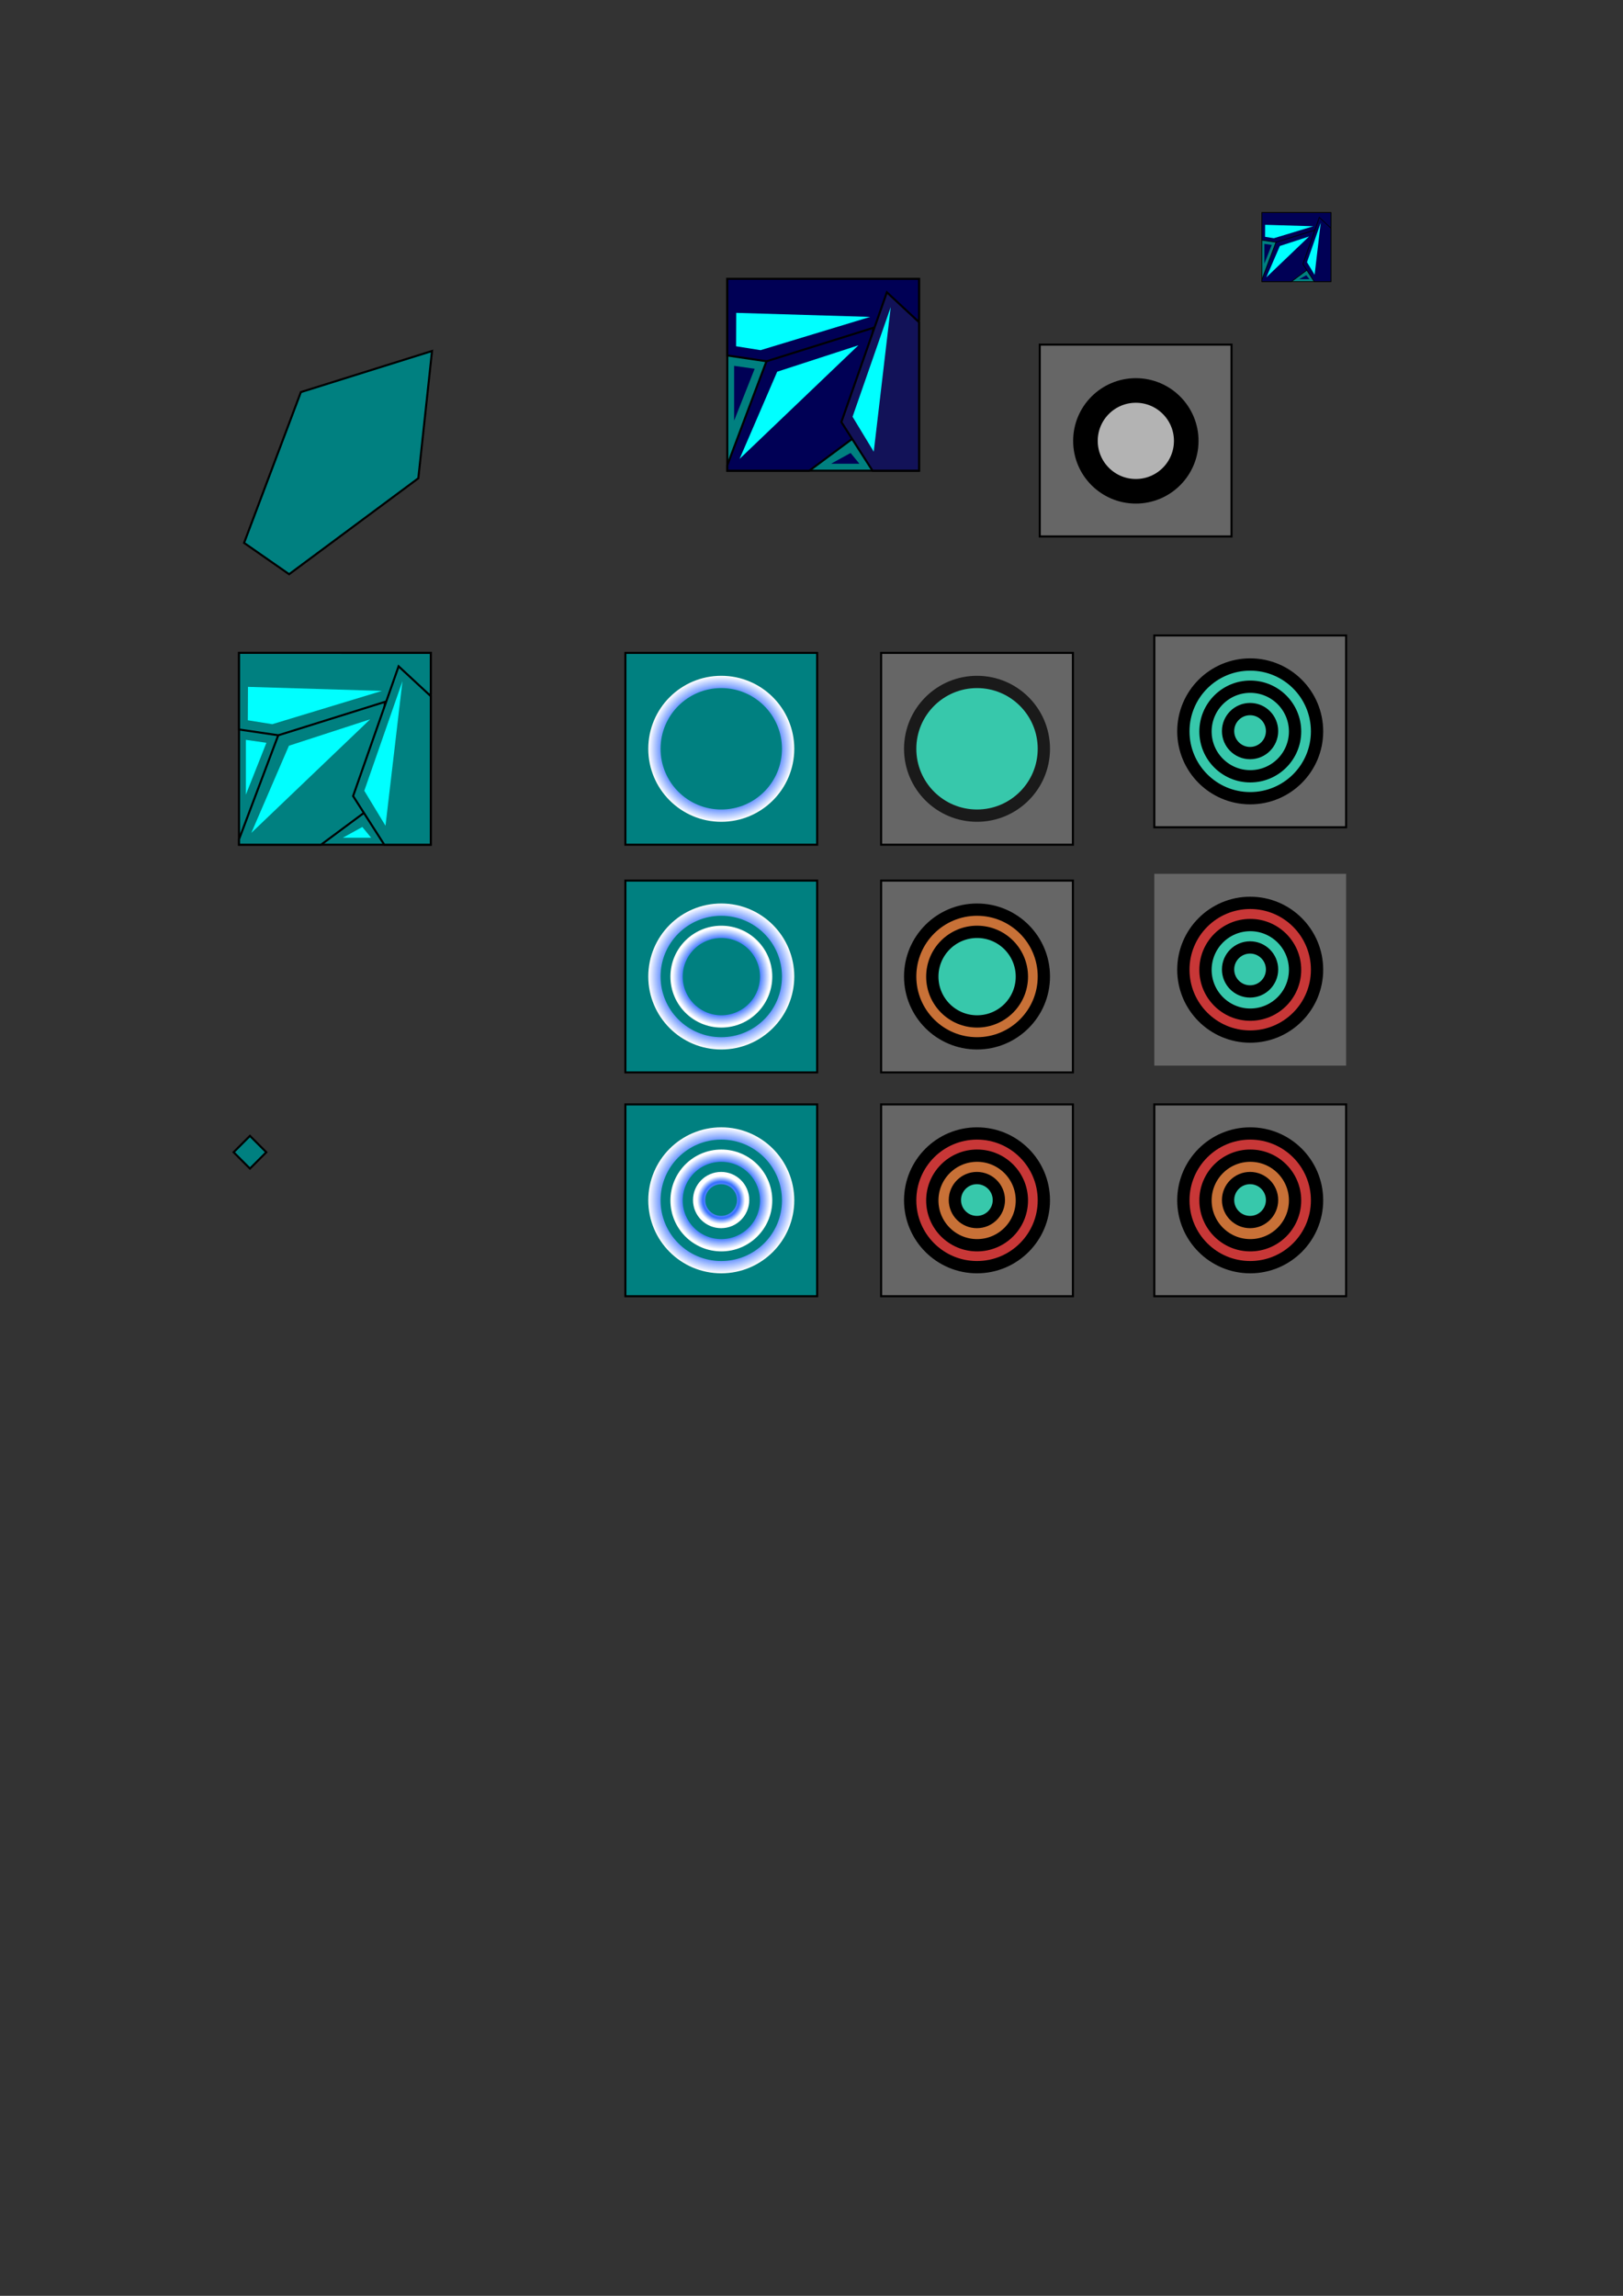 <?xml version="1.0" encoding="UTF-8" standalone="no"?>
<!-- Created with Inkscape (http://www.inkscape.org/) -->

<svg
   xmlns:dc="http://purl.org/dc/elements/1.1/"
   xmlns:cc="http://creativecommons.org/ns#"
   xmlns:rdf="http://www.w3.org/1999/02/22-rdf-syntax-ns#"
   xmlns:svg="http://www.w3.org/2000/svg"
   xmlns="http://www.w3.org/2000/svg"
   xmlns:xlink="http://www.w3.org/1999/xlink"
   xmlns:sodipodi="http://sodipodi.sourceforge.net/DTD/sodipodi-0.dtd"
   xmlns:inkscape="http://www.inkscape.org/namespaces/inkscape"
   width="210mm"
   height="297mm"
   viewBox="0 0 210 297"
   version="1.1"
   id="svg8"
   inkscape:version="0.92.4 (5da689c313, 2019-01-14)"
   sodipodi:docname="crystal_and_jumper.svg">
  <rect x="0" y="0" width="210" height="297" fill="#333333" stroke="none"/>
  <defs
     id="defs2">
    <linearGradient
       id="linearGradient3807">
      <stop
         id="stop3809"
         offset="0"
         style="stop-color:#ffffff;stop-opacity:1;" />
      <stop
         style="stop-color:#356fff;stop-opacity:1;"
         offset="0.763"
         id="stop3817" />
      <stop
         id="stop3811"
         offset="1"
         style="stop-color:#ffffff;stop-opacity:1;" />
    </linearGradient>
    <inkscape:perspective
       id="perspective10"
       inkscape:persp3d-origin="372.04724 : 350.78739 : 1"
       inkscape:vp_z="744.09448 : 526.18109 : 1"
       inkscape:vp_y="0 : 1000 : 0"
       inkscape:vp_x="0 : 526.18109 : 1"
       sodipodi:type="inkscape:persp3d" />
    <inkscape:perspective
       sodipodi:type="inkscape:persp3d"
       inkscape:vp_x="0 : 0.5 : 1"
       inkscape:vp_y="0 : 1000 : 0"
       inkscape:vp_z="1 : 0.5 : 1"
       inkscape:persp3d-origin="0.5 : 0.33333333 : 1"
       id="perspective2824" />
    <inkscape:perspective
       sodipodi:type="inkscape:persp3d"
       inkscape:vp_x="0 : 0.5 : 1"
       inkscape:vp_y="0 : 1000 : 0"
       inkscape:vp_z="1 : 0.5 : 1"
       inkscape:persp3d-origin="0.5 : 0.33333333 : 1"
       id="perspective2858" />
    <inkscape:perspective
       sodipodi:type="inkscape:persp3d"
       inkscape:vp_x="0 : 0.5 : 1"
       inkscape:vp_y="0 : 1000 : 0"
       inkscape:vp_z="1 : 0.5 : 1"
       inkscape:persp3d-origin="0.5 : 0.33333333 : 1"
       id="perspective2924" />
    <radialGradient
       spreadMethod="pad"
       gradientUnits="userSpaceOnUse"
       r="35.637"
       fy="462.522"
       fx="243.599"
       cy="462.522"
       cx="243.599"
       id="radialGradient3813"
       xlink:href="#linearGradient3807"
       inkscape:collect="always" />
    <radialGradient
       r="35.637"
       fy="462.522"
       fx="243.599"
       cy="462.522"
       cx="243.599"
       spreadMethod="pad"
       gradientUnits="userSpaceOnUse"
       id="radialGradient3825"
       xlink:href="#linearGradient3807"
       inkscape:collect="always" />
    <radialGradient
       r="35.637"
       fy="462.522"
       fx="243.599"
       cy="462.522"
       cx="243.599"
       spreadMethod="pad"
       gradientUnits="userSpaceOnUse"
       id="radialGradient3833"
       xlink:href="#linearGradient3807"
       inkscape:collect="always" />
    <radialGradient
       r="35.637"
       fy="462.522"
       fx="243.599"
       cy="462.522"
       cx="243.599"
       spreadMethod="pad"
       gradientUnits="userSpaceOnUse"
       id="radialGradient3837"
       xlink:href="#linearGradient3807"
       inkscape:collect="always" />
    <radialGradient
       r="35.637"
       fy="462.522"
       fx="243.599"
       cy="462.522"
       cx="243.599"
       spreadMethod="pad"
       gradientUnits="userSpaceOnUse"
       id="radialGradient3847"
       xlink:href="#linearGradient3807"
       inkscape:collect="always" />
    <radialGradient
       r="35.637"
       fy="462.522"
       fx="243.599"
       cy="462.522"
       cx="243.599"
       spreadMethod="pad"
       gradientUnits="userSpaceOnUse"
       id="radialGradient3849"
       xlink:href="#linearGradient3807"
       inkscape:collect="always" />
    <radialGradient
       r="35.637"
       fy="462.522"
       fx="243.599"
       cy="462.522"
       cx="243.599"
       spreadMethod="pad"
       gradientUnits="userSpaceOnUse"
       id="radialGradient3853"
       xlink:href="#linearGradient3807"
       inkscape:collect="always" />
  </defs>
  <sodipodi:namedview
     id="base"
     pagecolor="#ffffff"
     bordercolor="#666666"
     borderopacity="1.0"
     inkscape:pageopacity="0.0"
     inkscape:pageshadow="2"
     inkscape:zoom="0.35"
     inkscape:cx="-127.14286"
     inkscape:cy="560"
     inkscape:document-units="mm"
     inkscape:current-layer="layer1"
     showgrid="false"
     inkscape:window-width="1920"
     inkscape:window-height="1017"
     inkscape:window-x="-8"
     inkscape:window-y="-8"
     inkscape:window-maximized="1" />
  <g
     inkscape:label="Capa 1"
     inkscape:groupmode="layer"
     id="layer1">
    <g
       id="g1026"
       transform="matrix(0.265,0,0,0.265,26.492,-26.618)">
      <g
         style="display:inline"
         inkscape:label="Capa#1"
         id="layer3">
        <g
           inkscape:export-ydpi="45.638824"
           inkscape:export-xdpi="45.638824"
           inkscape:export-filename="D:\www\giftowerdefense\_diseño\panel_juego_y_torres\crystal.png"
           id="g2989">
          <rect
             style="display:inline;fill:#00ff00;fill-opacity:1;stroke:none"
             id="rect2820"
             width="93.645"
             height="93.645"
             x="16.738"
             y="419.166"
             inkscape:export-filename="D:\www\giftowerdefense\_diseño\panel_juego_y_torres\tower1.png"
             inkscape:export-xdpi="33.257523"
             inkscape:export-ydpi="33.257523" />
          <rect
             inkscape:export-ydpi="33.257523"
             inkscape:export-xdpi="33.257523"
             inkscape:export-filename="D:\www\giftowerdefense\_diseño\panel_juego_y_torres\tower1.png"
             y="419.166"
             x="16.738"
             height="93.645"
             width="93.645"
             id="rect2961"
             style="display:inline;fill:#008080;fill-opacity:1;stroke:#000000;stroke-opacity:1" />
          <path
             style="display:inline;fill:#008080;fill-opacity:1;stroke:#000000;stroke-opacity:1"
             d="m 16.75,419.156 v 37.406 l 60.719,8.969 32.906,-26.5 v -19.875 z"
             id="rect2969"
             inkscape:connector-curvature="0" />
          <path
             style="display:inline;fill:#008080;fill-opacity:1;stroke:#000000;stroke-opacity:1"
             d="m 88.031,443.062 -52.156,16.344 -19.125,50.75 v 2.656 h 40.031 l 25.812,-19.156 z"
             id="rect2964"
             inkscape:connector-curvature="0" />
          <path
             style="display:inline;fill:#008080;fill-opacity:1;stroke:#000000;stroke-opacity:1"
             d="m 94.656,425.719 -22.219,63.344 15.219,23.75 H 110.375 v -72.5 z"
             id="rect2974"
             inkscape:connector-curvature="0" />
          <path
             style="fill:#00ffff;stroke:none;stroke-width:1px;stroke-linecap:butt;stroke-linejoin:miter;stroke-opacity:1"
             d="M 96.545,432.945 77.905,486.475 88.256,503.551 Z"
             id="path2977"
             sodipodi:nodetypes="cccc"
             inkscape:connector-curvature="0" />
          <path
             style="fill:#00ffff;stroke:none;stroke-width:1px;stroke-linecap:butt;stroke-linejoin:miter;stroke-opacity:1"
             d="M 22.743,507.051 41.103,464.49 80.773,451.585 Z"
             id="path2979"
             sodipodi:nodetypes="cccc"
             inkscape:connector-curvature="0" />
          <path
             style="fill:#00ffff;stroke:none;stroke-width:1px;stroke-linecap:butt;stroke-linejoin:miter;stroke-opacity:1"
             d="m 21.03,452.063 11.949,1.912 53.53,-16.25 -65.402,-1.97 -0.076,16.308 z"
             id="path2983"
             sodipodi:nodetypes="ccccc"
             inkscape:connector-curvature="0" />
          <path
             style="fill:#00ffff;stroke:none;stroke-width:1px;stroke-linecap:butt;stroke-linejoin:miter;stroke-opacity:1"
             d="m 67.39,509.416 9.559,-5.257 4.302,5.257 z"
             id="path2985"
             sodipodi:nodetypes="cccc"
             inkscape:connector-curvature="0" />
          <path
             style="fill:#00ffff;stroke:none;stroke-width:1px;stroke-linecap:butt;stroke-linejoin:miter;stroke-opacity:1"
             d="m 20.074,461.622 10.037,1.434 -10.037,25.331 z"
             id="path2987"
             sodipodi:nodetypes="cccc"
             inkscape:connector-curvature="0" />
        </g>
        <rect
           style="display:inline;fill:#00ff00;fill-opacity:1;stroke:none"
           id="rect3003"
           width="93.645"
           height="93.645"
           x="205.377"
           y="419.166"
           inkscape:export-filename="D:\www\giftowerdefense\_diseño\panel_juego_y_torres\tower1.png"
           inkscape:export-xdpi="33.257523"
           inkscape:export-ydpi="33.257523" />
        <rect
           inkscape:export-ydpi="33.257523"
           inkscape:export-xdpi="33.257523"
           inkscape:export-filename="D:\www\giftowerdefense\_diseño\panel_juego_y_torres\tower1.png"
           y="419.166"
           x="205.377"
           height="93.645"
           width="93.645"
           id="rect3005"
           style="display:inline;fill:#008080;fill-opacity:1;stroke:#000000;stroke-opacity:1" />
        <circle
           transform="translate(8.601,3.466)"
           id="path3033"
           style="fill:none;fill-opacity:1;stroke:url(#radialGradient3813);stroke-width:6;stroke-opacity:1"
           cx="243.599"
           cy="462.522"
           r="32.637" />
        <rect
           inkscape:export-ydpi="33.257523"
           inkscape:export-xdpi="33.257523"
           inkscape:export-filename="D:\www\giftowerdefense\_diseño\panel_juego_y_torres\tower1.png"
           y="530.323"
           x="205.377"
           height="93.645"
           width="93.645"
           id="rect3819"
           style="display:inline;fill:#00ff00;fill-opacity:1;stroke:none" />
        <rect
           style="display:inline;fill:#008080;fill-opacity:1;stroke:#000000;stroke-opacity:1"
           id="rect3821"
           width="93.645"
           height="93.645"
           x="205.377"
           y="530.323"
           inkscape:export-filename="D:\www\giftowerdefense\_diseño\panel_juego_y_torres\tower1.png"
           inkscape:export-xdpi="33.257523"
           inkscape:export-ydpi="33.257523" />
        <circle
           style="fill:none;stroke:url(#radialGradient3825);stroke-width:6;stroke-opacity:1"
           id="path3823"
           transform="translate(8.601,114.623)"
           cx="243.599"
           cy="462.522"
           r="32.637" />
        <circle
           transform="matrix(0.67,0,0,0.67,89.024,267.323)"
           id="path3835"
           style="fill:none;stroke:url(#radialGradient3837);stroke-width:8.957;stroke-opacity:1"
           cx="243.599"
           cy="462.522"
           r="32.637" />
        <rect
           style="display:inline;fill:#00ff00;fill-opacity:1;stroke:none"
           id="rect3839"
           width="93.645"
           height="93.645"
           x="205.377"
           y="639.587"
           inkscape:export-filename="D:\www\giftowerdefense\_diseño\panel_juego_y_torres\tower1.png"
           inkscape:export-xdpi="33.257523"
           inkscape:export-ydpi="33.257523" />
        <rect
           inkscape:export-ydpi="33.257523"
           inkscape:export-xdpi="33.257523"
           inkscape:export-filename="D:\www\giftowerdefense\_diseño\panel_juego_y_torres\tower1.png"
           y="639.587"
           x="205.377"
           height="93.645"
           width="93.645"
           id="rect3841"
           style="display:inline;fill:#008080;fill-opacity:1;stroke:#000000;stroke-opacity:1" />
        <circle
           transform="translate(8.601,223.888)"
           id="path3843"
           style="fill:none;stroke:url(#radialGradient3847);stroke-width:6;stroke-opacity:1"
           cx="243.599"
           cy="462.522"
           r="32.637" />
        <circle
           style="fill:none;stroke:url(#radialGradient3849);stroke-width:8.957;stroke-opacity:1"
           id="path3845"
           transform="matrix(0.67,0,0,0.67,89.024,376.587)"
           cx="243.599"
           cy="462.522"
           r="32.637" />
        <circle
           transform="matrix(0.329,0,0,0.329,171.986,534.108)"
           id="path3851"
           style="fill:none;stroke:url(#radialGradient3853);stroke-width:18.221;stroke-opacity:1"
           cx="243.599"
           cy="462.522"
           r="32.637" />
        <rect
           inkscape:export-ydpi="33.257523"
           inkscape:export-xdpi="33.257523"
           inkscape:export-filename="D:\www\giftowerdefense\_diseño\panel_juego_y_torres\tower1.png"
           y="419.166"
           x="330.251"
           height="93.645"
           width="93.645"
           id="rect3855"
           style="display:inline;fill:#00ff00;fill-opacity:1;stroke:none" />
        <rect
           style="display:inline;fill:#666666;fill-opacity:1;stroke:#000000;stroke-opacity:1"
           id="rect3857"
           width="93.645"
           height="93.645"
           x="330.251"
           y="419.166"
           inkscape:export-filename="D:\www\giftowerdefense\_diseño\panel_juego_y_torres\tower1.png"
           inkscape:export-xdpi="33.257523"
           inkscape:export-ydpi="33.257523" />
        <g
           id="g3900">
          <circle
             transform="translate(133.474,3.466)"
             id="path3859"
             style="fill:#37c8ab;stroke:#1a1a1a;stroke-width:6;stroke-opacity:1"
             cx="243.599"
             cy="462.522"
             r="32.637" />
        </g>
        <rect
           style="display:inline;fill:#00ff00;fill-opacity:1;stroke:none"
           id="rect3861"
           width="93.645"
           height="93.645"
           x="330.251"
           y="530.323"
           inkscape:export-filename="D:\www\giftowerdefense\_diseño\panel_juego_y_torres\tower1.png"
           inkscape:export-xdpi="33.257523"
           inkscape:export-ydpi="33.257523" />
        <rect
           inkscape:export-ydpi="33.257523"
           inkscape:export-xdpi="33.257523"
           inkscape:export-filename="D:\www\giftowerdefense\_diseño\panel_juego_y_torres\tower1.png"
           y="530.323"
           x="330.251"
           height="93.645"
           width="93.645"
           id="rect3863"
           style="display:inline;fill:#666666;fill-opacity:1;stroke:#000000;stroke-opacity:1" />
        <g
           id="g3896">
          <circle
             style="fill:#c87137;stroke:#000000;stroke-width:6;stroke-opacity:1"
             id="path3865"
             transform="translate(133.474,114.623)"
             cx="243.599"
             cy="462.522"
             r="32.637" />
          <circle
             transform="matrix(0.67,0,0,0.67,213.898,267.323)"
             id="path3867"
             style="fill:#37c8ab;fill-opacity:1;stroke:#000000;stroke-width:8.957;stroke-opacity:1"
             cx="243.599"
             cy="462.522"
             r="32.637" />
        </g>
        <rect
           inkscape:export-ydpi="33.257523"
           inkscape:export-xdpi="33.257523"
           inkscape:export-filename="D:\www\giftowerdefense\_diseño\panel_juego_y_torres\tower1.png"
           y="639.587"
           x="330.251"
           height="93.645"
           width="93.645"
           id="rect3869"
           style="display:inline;fill:#00ff00;fill-opacity:1;stroke:none" />
        <rect
           style="display:inline;fill:#666666;fill-opacity:1;stroke:#000000;stroke-opacity:1"
           id="rect3871"
           width="93.645"
           height="93.645"
           x="330.251"
           y="639.587"
           inkscape:export-filename="D:\www\giftowerdefense\_diseño\panel_juego_y_torres\tower1.png"
           inkscape:export-xdpi="33.257523"
           inkscape:export-ydpi="33.257523" />
        <g
           id="g3891">
          <circle
             transform="translate(133.474,223.888)"
             id="path3873"
             style="fill:#c83737;stroke:#000000;stroke-width:6;stroke-opacity:1"
             cx="243.599"
             cy="462.522"
             r="32.637" />
          <circle
             style="fill:#c87137;fill-opacity:1;stroke:#000000;stroke-width:8.957;stroke-opacity:1"
             id="path3875"
             transform="matrix(0.67,0,0,0.67,213.898,376.587)"
             cx="243.599"
             cy="462.522"
             r="32.637" />
          <circle
             transform="matrix(0.329,0,0,0.329,296.86,534.108)"
             id="path3877"
             style="fill:#37c8ab;fill-opacity:1;stroke:#000000;stroke-width:18.221;stroke-opacity:1"
             cx="243.599"
             cy="462.522"
             r="32.637" />
        </g>
        <rect
           inkscape:export-ydpi="46.131718"
           inkscape:export-xdpi="46.131718"
           inkscape:export-filename="D:\www\giftowerdefense\_diseño\panel_juego_y_torres\jumper3.png"
           y="639.587"
           x="463.639"
           height="93.645"
           width="93.645"
           id="rect2878"
           style="display:inline;fill:#666666;fill-opacity:1;stroke:#000000;stroke-opacity:1" />
        <g
           transform="translate(133.388)"
           id="g2880">
          <circle
             style="fill:#c83737;stroke:#000000;stroke-width:6;stroke-opacity:1"
             id="path2882"
             transform="translate(133.474,223.888)"
             cx="243.599"
             cy="462.522"
             r="32.637" />
          <circle
             transform="matrix(0.67,0,0,0.67,213.898,376.587)"
             id="path2884"
             style="fill:#c87137;fill-opacity:1;stroke:#000000;stroke-width:8.957;stroke-opacity:1"
             cx="243.599"
             cy="462.522"
             r="32.637" />
          <circle
             style="fill:#37c8ab;fill-opacity:1;stroke:#000000;stroke-width:18.221;stroke-opacity:1"
             id="path2886"
             transform="matrix(0.329,0,0,0.329,296.86,534.108)"
             cx="243.599"
             cy="462.522"
             r="32.637" />
        </g>
        <rect
           style="display:inline;fill:#666666;fill-opacity:1;stroke:none;stroke-opacity:1"
           id="rect2890"
           width="93.645"
           height="93.645"
           x="463.639"
           y="527.012"
           inkscape:export-filename="D:\www\giftowerdefense\_diseño\panel_juego_y_torres\jumper2.png"
           inkscape:export-xdpi="46.131718"
           inkscape:export-ydpi="46.131718" />
        <circle
           style="fill:#c83737;stroke:#000000;stroke-width:6;stroke-opacity:1"
           id="path2894"
           transform="translate(266.863,111.312)"
           cx="243.599"
           cy="462.522"
           r="32.637" />
        <circle
           transform="matrix(0.67,0,0,0.67,347.286,264.012)"
           id="path2896"
           style="fill:#37c8ab;fill-opacity:1;stroke:#000000;stroke-width:8.957;stroke-opacity:1"
           cx="243.599"
           cy="462.522"
           r="32.637" />
        <circle
           style="fill:#37c8ab;fill-opacity:1;stroke:#000000;stroke-width:18.221;stroke-opacity:1"
           id="path2898"
           transform="matrix(0.329,0,0,0.329,430.248,421.532)"
           cx="243.599"
           cy="462.522"
           r="32.637" />
        <rect
           inkscape:export-ydpi="33.257523"
           inkscape:export-xdpi="33.257523"
           inkscape:export-filename="D:\www\giftowerdefense\_diseño\panel_juego_y_torres\tower1.png"
           y="410.652"
           x="463.639"
           height="93.645"
           width="93.645"
           id="rect2902"
           style="display:inline;fill:#666666;fill-opacity:1;stroke:#000000;stroke-opacity:1" />
        <g
           style="fill:#37c8ab;fill-opacity:1"
           transform="translate(133.388,-228.935)"
           id="g2904">
          <circle
             style="fill:#37c8ab;fill-opacity:1;stroke:#000000;stroke-width:6;stroke-opacity:1"
             id="path2906"
             transform="translate(133.474,223.888)"
             cx="243.599"
             cy="462.522"
             r="32.637" />
          <circle
             transform="matrix(0.67,0,0,0.67,213.898,376.587)"
             id="path2908"
             style="fill:#37c8ab;fill-opacity:1;stroke:#000000;stroke-width:8.957;stroke-opacity:1"
             cx="243.599"
             cy="462.522"
             r="32.637" />
          <circle
             style="fill:#37c8ab;fill-opacity:1;stroke:#000000;stroke-width:18.221;stroke-opacity:1"
             id="path2910"
             transform="matrix(0.329,0,0,0.329,296.86,534.108)"
             cx="243.599"
             cy="462.522"
             r="32.637" />
        </g>
        <path
           inkscape:export-ydpi="84.705879"
           inkscape:export-xdpi="84.705879"
           inkscape:export-filename="D:\www\giftowerdefense\_diseño\panel_juego_y_torres\particlecrystal.png"
           transform="matrix(0.183,0,0,0.183,11.512,548.079)"
           d="m 57.707,671.211 -43.609,-43.609 43.609,-43.609 43.609,43.609 z"
           inkscape:randomized="0"
           inkscape:rounded="0"
           inkscape:flatsided="true"
           sodipodi:arg2="2.3561945"
           sodipodi:arg1="1.5707963"
           sodipodi:r2="30.836296"
           sodipodi:r1="43.609108"
           sodipodi:cy="627.60175"
           sodipodi:cx="57.706875"
           sodipodi:sides="4"
           id="path2890"
           style="fill:#008080;fill-opacity:1;stroke:#000000;stroke-width:5.451;stroke-opacity:1"
           sodipodi:type="star" />
        <rect
           style="display:inline;fill:#00ff00;fill-opacity:1;stroke:none"
           id="rect2893"
           width="93.645"
           height="93.645"
           x="255.133"
           y="236.585"
           inkscape:export-filename="D:\www\giftowerdefense\_diseño\panel_juego_y_torres\tower1.png"
           inkscape:export-xdpi="33.257523"
           inkscape:export-ydpi="33.257523" />
        <rect
           inkscape:export-ydpi="33.257523"
           inkscape:export-xdpi="33.257523"
           inkscape:export-filename="D:\www\giftowerdefense\_diseño\panel_juego_y_torres\tower1.png"
           y="236.585"
           x="255.133"
           height="93.645"
           width="93.645"
           id="rect2895"
           style="display:inline;fill:#008080;fill-opacity:1;stroke:#000000;stroke-opacity:1" />
        <path
           style="display:inline;fill:#000055;fill-opacity:1;stroke:#000000;stroke-opacity:1"
           d="m 255.146,236.575 v 37.406 l 60.719,8.969 32.906,-26.5 v -19.875 z"
           id="path2897"
           inkscape:connector-curvature="0" />
        <path
           style="display:inline;fill:#000055;fill-opacity:1;stroke:#000000;stroke-opacity:1"
           d="m 326.427,260.482 -52.156,16.344 -19.125,50.75 v 2.656 h 40.031 l 25.812,-19.156 z"
           id="path2899"
           inkscape:connector-curvature="0" />
        <path
           style="display:inline;fill:#121258;fill-opacity:1;stroke:#000000;stroke-opacity:1"
           d="m 333.052,243.138 -22.219,63.344 15.219,23.75 h 22.719 v -72.5 z"
           id="path2901"
           inkscape:connector-curvature="0" />
        <path
           style="fill:#00ffff;stroke:none"
           d="m 334.941,250.364 -18.64,53.53 10.351,17.076 z"
           id="path2903"
           sodipodi:nodetypes="cccc"
           inkscape:connector-curvature="0" />
        <path
           style="fill:#00ffff;stroke:none"
           d="m 261.139,324.47 18.36,-42.561 39.669,-12.905 z"
           id="path2905"
           sodipodi:nodetypes="cccc"
           inkscape:connector-curvature="0" />
        <path
           style="fill:#00ffff;stroke:none"
           d="m 259.425,269.482 11.949,1.912 53.53,-16.25 -65.402,-1.97 -0.076,16.308 z"
           id="path2907"
           sodipodi:nodetypes="ccccc"
           inkscape:connector-curvature="0" />
        <path
           style="fill:#000055;stroke:none"
           d="m 305.786,326.836 9.559,-5.257 4.302,5.257 z"
           id="path2909"
           sodipodi:nodetypes="cccc"
           inkscape:connector-curvature="0" />
        <path
           style="fill:#000055;stroke:none"
           d="m 258.469,279.041 10.037,1.434 -10.037,25.331 z"
           id="path2911"
           sodipodi:nodetypes="cccc"
           inkscape:connector-curvature="0" />
        <g
           inkscape:export-ydpi="26.441349"
           inkscape:export-xdpi="26.441349"
           inkscape:export-filename="D:\www\giftowerdefense\_diseño\panel_juego_y_torres\preview_crystal.png"
           transform="matrix(0.36,0,0,0.36,325.891,126.196)"
           id="g2943">
          <rect
             style="display:inline;fill:#00ff00;fill-opacity:1;stroke:none"
             id="rect2923"
             width="93.645"
             height="93.645"
             x="528.531"
             y="216.719"
             inkscape:export-filename="D:\www\giftowerdefense\_diseño\panel_juego_y_torres\tower1.png"
             inkscape:export-xdpi="33.257523"
             inkscape:export-ydpi="33.257523" />
          <rect
             inkscape:export-ydpi="33.257523"
             inkscape:export-xdpi="33.257523"
             inkscape:export-filename="D:\www\giftowerdefense\_diseño\panel_juego_y_torres\tower1.png"
             y="216.719"
             x="528.531"
             height="93.645"
             width="93.645"
             id="rect2925"
             style="display:inline;fill:#008080;fill-opacity:1;stroke:#000000;stroke-opacity:1" />
          <path
             style="display:inline;fill:#000055;fill-opacity:1;stroke:#000000;stroke-opacity:1"
             d="m 528.544,216.709 v 37.406 l 60.719,8.969 32.906,-26.5 v -19.875 z"
             id="path2927"
             inkscape:connector-curvature="0" />
          <path
             style="display:inline;fill:#000055;fill-opacity:1;stroke:#000000;stroke-opacity:1"
             d="m 599.825,240.615 -52.156,16.344 -19.125,50.75 v 2.656 h 40.031 l 25.812,-19.156 z"
             id="path2929"
             inkscape:connector-curvature="0" />
          <path
             style="display:inline;fill:#000055;fill-opacity:1;stroke:#000000;stroke-opacity:1"
             d="m 606.45,223.272 -22.219,63.344 15.219,23.75 h 22.719 v -72.5 z"
             id="path2931"
             inkscape:connector-curvature="0" />
          <path
             style="fill:#00ffff;stroke:none"
             d="m 608.339,230.498 -18.64,53.53 10.351,17.076 z"
             id="path2933"
             sodipodi:nodetypes="cccc"
             inkscape:connector-curvature="0" />
          <path
             style="fill:#00ffff;stroke:none"
             d="m 534.537,304.604 18.36,-42.561 39.669,-12.905 z"
             id="path2935"
             sodipodi:nodetypes="cccc"
             inkscape:connector-curvature="0" />
          <path
             style="fill:#00ffff;stroke:none"
             d="m 532.823,249.616 11.949,1.912 53.53,-16.25 -65.402,-1.97 -0.076,16.308 z"
             id="path2937"
             sodipodi:nodetypes="ccccc"
             inkscape:connector-curvature="0" />
          <path
             style="fill:#000055;stroke:none"
             d="m 579.184,306.969 9.559,-5.257 4.302,5.257 z"
             id="path2939"
             sodipodi:nodetypes="cccc"
             inkscape:connector-curvature="0" />
          <path
             style="fill:#000055;stroke:none"
             d="m 531.867,259.175 10.037,1.434 -10.037,25.331 z"
             id="path2941"
             sodipodi:nodetypes="cccc"
             inkscape:connector-curvature="0" />
        </g>
        <g
           transform="matrix(0.18,0,0,0.18,357.131,264.853)"
           id="g2967" />
        <g
           inkscape:export-ydpi="9.5092316"
           inkscape:export-xdpi="9.5092316"
           inkscape:export-filename="D:\www\giftowerdefense\_diseño\panel_juego_y_torres\preview_jumper.png"
           id="g3778">
          <rect
             inkscape:export-ydpi="33.257523"
             inkscape:export-xdpi="33.257523"
             inkscape:export-filename="D:\www\giftowerdefense\_diseño\panel_juego_y_torres\tower1.png"
             y="268.687"
             x="407.703"
             height="93.645"
             width="93.645"
             id="rect2977"
             style="display:inline;fill:#00ff00;fill-opacity:1;stroke:none" />
          <rect
             style="display:inline;fill:#666666;fill-opacity:1;stroke:#000000;stroke-opacity:1"
             id="rect2979"
             width="93.645"
             height="93.645"
             x="407.703"
             y="268.687"
             inkscape:export-filename="D:\www\giftowerdefense\_diseño\panel_juego_y_torres\tower1.png"
             inkscape:export-xdpi="33.257523"
             inkscape:export-ydpi="33.257523" />
          <g
             id="g2981"
             transform="matrix(0.885,0,0,0.885,121.219,-96.863)">
            <circle
               transform="matrix(0.852,0,0,0.852,169.178,72.071)"
               id="path2984"
               style="fill:#b3b3b3;stroke:#000000;stroke-width:15.922;stroke-miterlimit:4;stroke-dasharray:none;stroke-opacity:1"
               cx="243.599"
               cy="462.522"
               r="32.637" />
          </g>
        </g>
      </g>
      <g
         style="display:inline"
         inkscape:label="Capa"
         id="layer2">
        <g
           transform="translate(-12,6)"
           id="g3056" />
        <path
           style="fill:#008080;stroke:#000000;stroke-width:1px;stroke-linecap:butt;stroke-linejoin:miter;stroke-opacity:1"
           d="m 41.195,380.765 -21.985,-15.294 27.721,-73.604 64.045,-20.074 -6.691,62.133 z"
           id="path2955"
           sodipodi:nodetypes="cccccc"
           inkscape:connector-curvature="0" />
      </g>
    </g>
  </g>
</svg>

